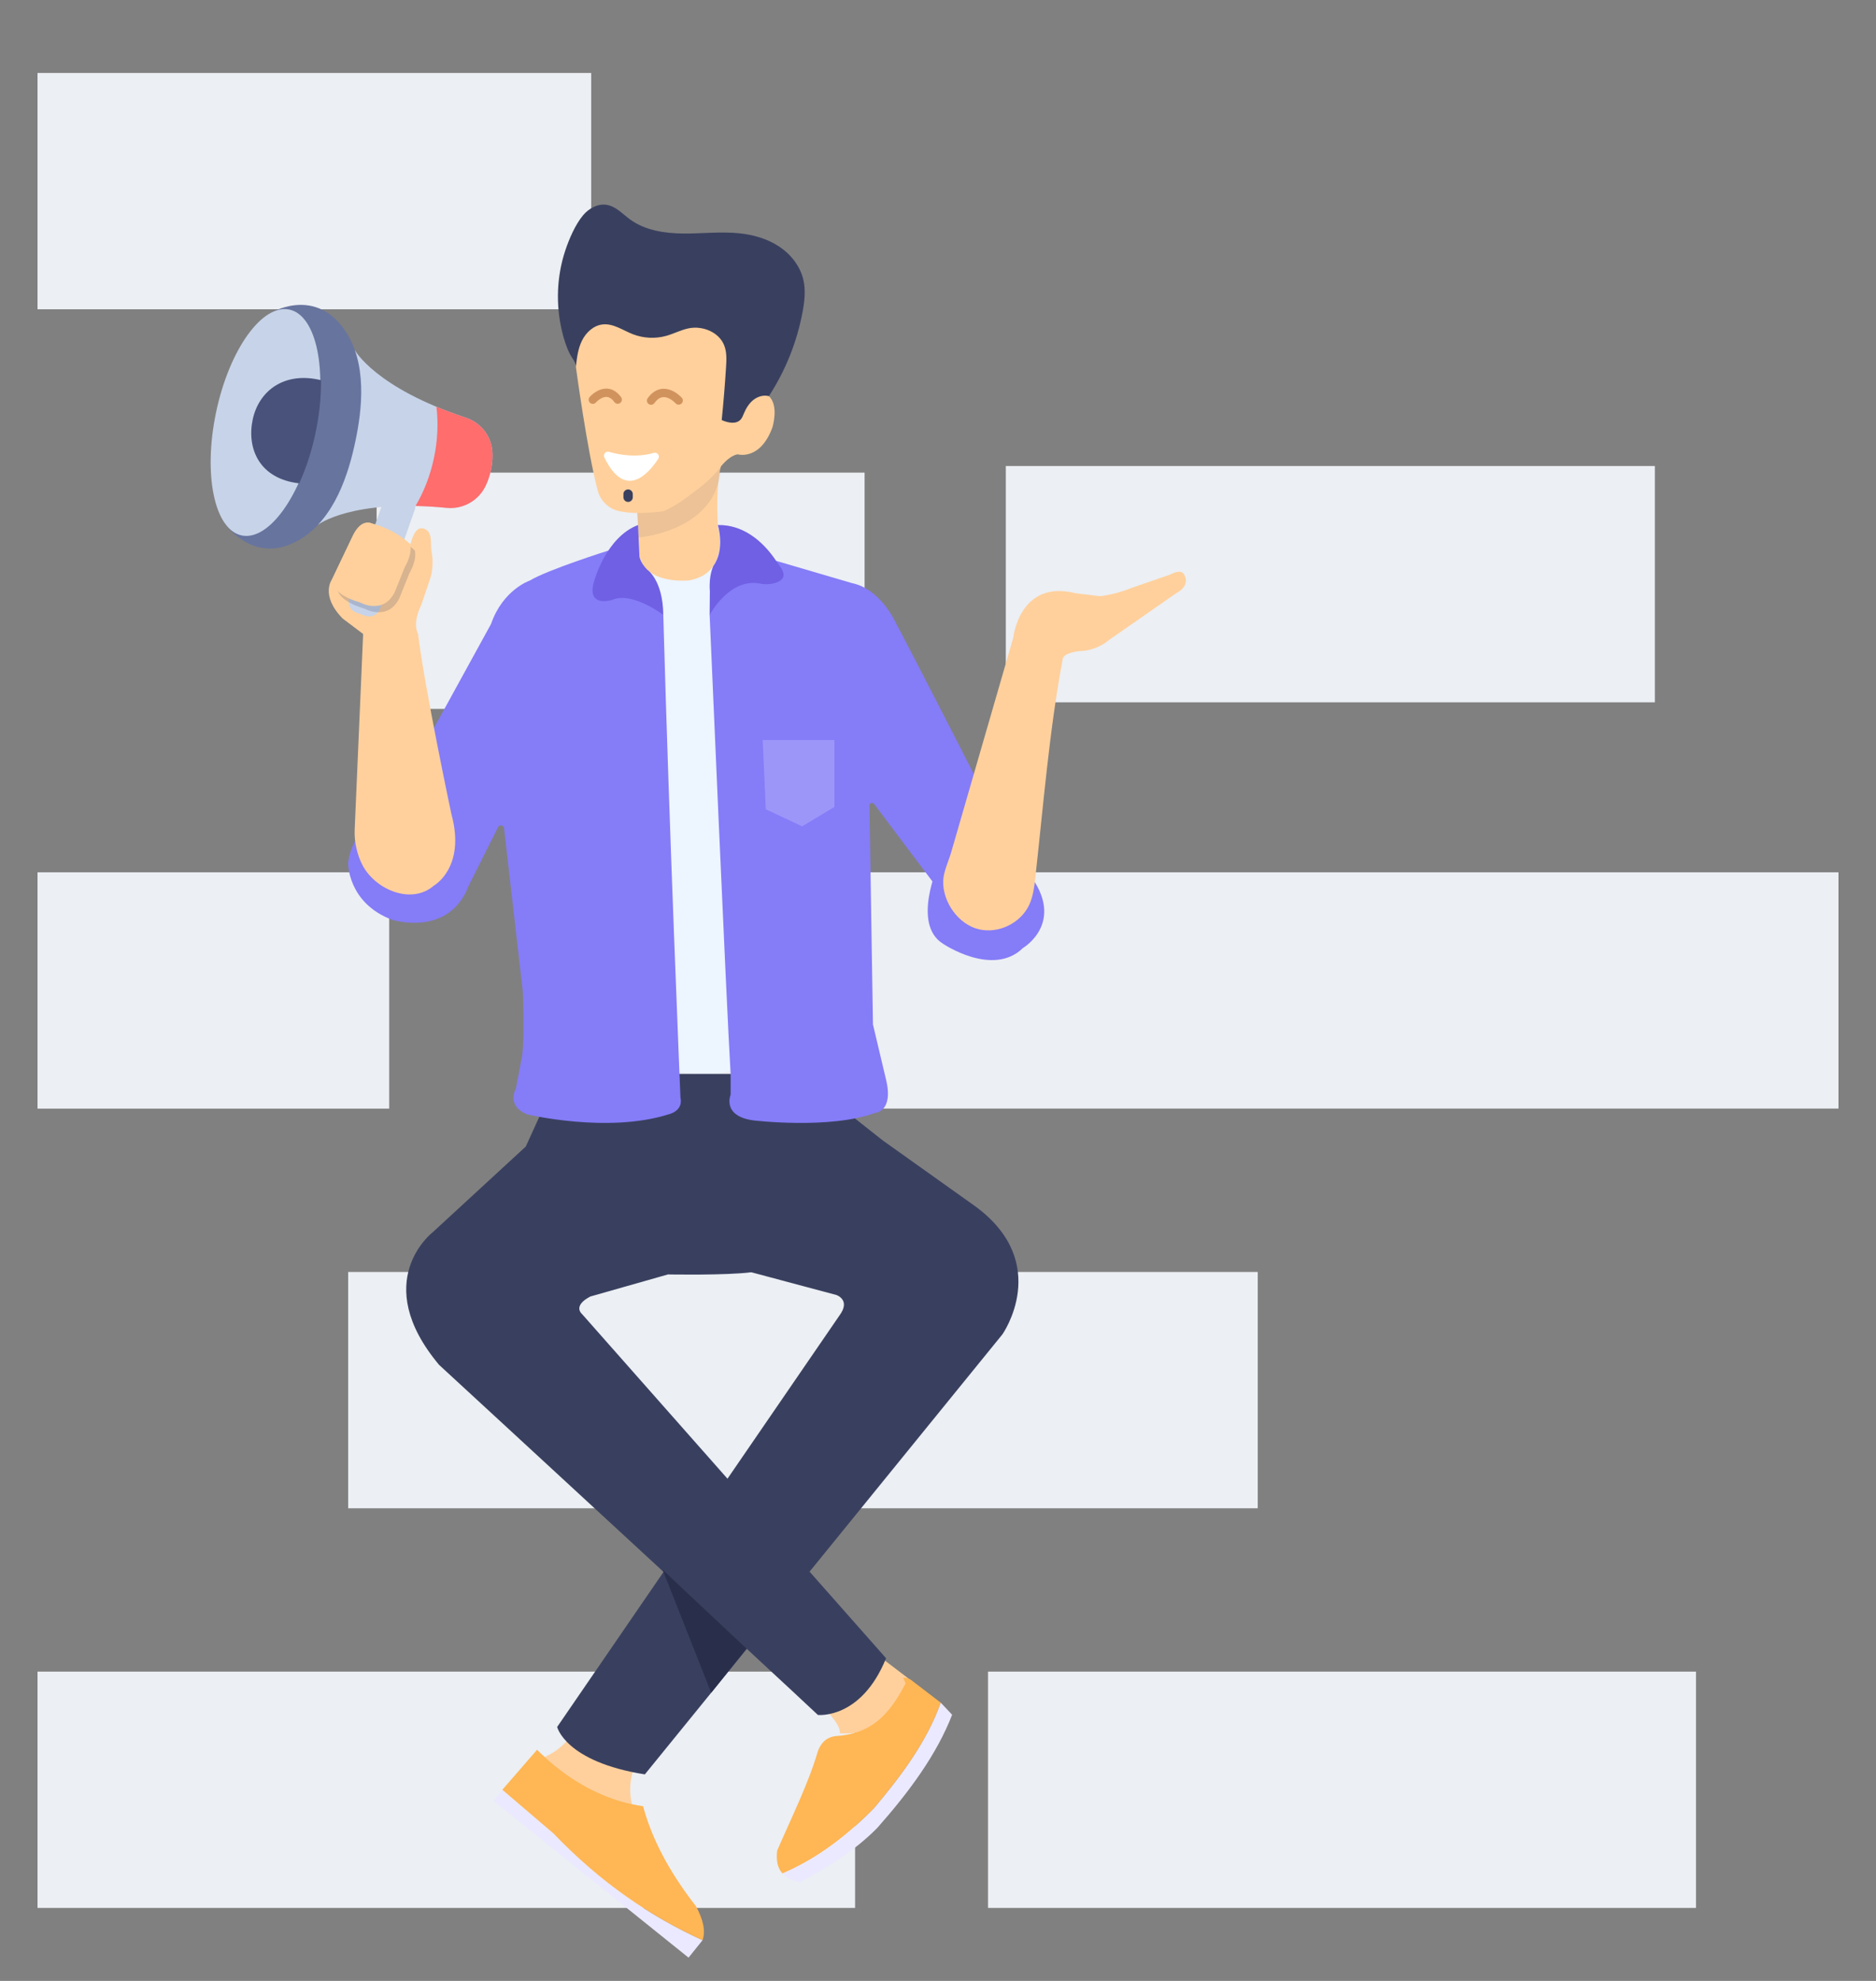 <svg xmlns="http://www.w3.org/2000/svg" viewBox="0 0 450 475" width="450" height="475" preserveAspectRatio="xMidYMid slice" style="width: 100%; height: 100%; transform: translate3d(0px, 0px, 0px);"><rect x="0" y="0" width="450" height="475" fill="#808080" stroke="none"/><defs><clipPath id="__lottie_element_160"><rect width="450" height="475" x="0" y="0"></rect></clipPath></defs><g clip-path="url(#__lottie_element_160)"><g transform="matrix(1,0,0,1,9,17.5)" opacity="1" style="display: block;"><g opacity="1" transform="matrix(1,0,0,1,139.865,124.164)"><path fill="rgb(236,239,243)" fill-opacity="1" d=" M58.527,28.331 C58.527,28.331 -58.527,28.331 -58.527,28.331 C-58.527,28.331 -58.527,-28.331 -58.527,-28.331 C-58.527,-28.331 58.527,-28.331 58.527,-28.331 C58.527,-28.331 58.527,28.331 58.527,28.331z"></path></g><g opacity="1" transform="matrix(1,0,0,1,310.112,122.573)"><path fill="rgb(236,239,243)" fill-opacity="1" d=" M77.845,28.331 C77.845,28.331 -77.845,28.331 -77.845,28.331 C-77.845,28.331 -77.845,-28.331 -77.845,-28.331 C-77.845,-28.331 77.845,-28.331 77.845,-28.331 C77.845,-28.331 77.845,28.331 77.845,28.331z"></path></g><g opacity="1" transform="matrix(1,0,0,1,183.604,315.833)"><path fill="rgb(236,239,243)" fill-opacity="1" d=" M109.092,28.331 C109.092,28.331 -109.092,28.331 -109.092,28.331 C-109.092,28.331 -109.092,-28.331 -109.092,-28.331 C-109.092,-28.331 109.092,-28.331 109.092,-28.331 C109.092,-28.331 109.092,28.331 109.092,28.331z"></path></g><g opacity="1" transform="matrix(1,0,0,1,66.405,28.331)"><path fill="rgb(236,239,243)" fill-opacity="1" d=" M-66.405,28.331 C-66.405,28.331 66.405,28.331 66.405,28.331 C66.405,28.331 66.405,-28.331 66.405,-28.331 C66.405,-28.331 -66.405,-28.331 -66.405,-28.331 C-66.405,-28.331 -66.405,28.331 -66.405,28.331z"></path></g><g opacity="1" transform="matrix(1,0,0,1,312.912,411.667)"><path fill="rgb(236,239,243)" fill-opacity="1" d=" M-84.913,28.331 C-84.913,28.331 84.914,28.331 84.914,28.331 C84.914,28.331 84.914,-28.331 84.914,-28.331 C84.914,-28.331 -84.913,-28.331 -84.913,-28.331 C-84.913,-28.331 -84.913,28.331 -84.913,28.331z"></path></g><g opacity="1" transform="matrix(1,0,0,1,98.054,411.669)"><path fill="rgb(236,239,243)" fill-opacity="1" d=" M-98.055,28.331 C-98.055,28.331 98.055,28.331 98.055,28.331 C98.055,28.331 98.055,-28.331 98.055,-28.331 C98.055,-28.331 -98.055,-28.331 -98.055,-28.331 C-98.055,-28.331 -98.055,28.331 -98.055,28.331z"></path></g><g opacity="1" transform="matrix(1,0,0,1,42.177,220)"><path fill="rgb(236,239,243)" fill-opacity="1" d=" M-42.177,28.331 C-42.177,28.331 42.177,28.331 42.177,28.331 C42.177,28.331 42.177,-28.33 42.177,-28.33 C42.177,-28.33 -42.177,-28.33 -42.177,-28.33 C-42.177,-28.33 -42.177,28.331 -42.177,28.331z"></path></g><g opacity="1" transform="matrix(1,0,0,1,279.789,220)"><path fill="rgb(236,239,243)" fill-opacity="1" d=" M-152.211,28.33 C-152.211,28.33 152.211,28.33 152.211,28.33 C152.211,28.33 152.211,-28.331 152.211,-28.331 C152.211,-28.331 -152.211,-28.331 -152.211,-28.331 C-152.211,-28.331 -152.211,28.33 -152.211,28.33z"></path></g></g><g transform="matrix(1,0,0,1,83.5,110)" opacity="1" style="display: block;"><g opacity="1" transform="matrix(1,0,0,1,122.423,294.735)"><path fill="rgb(255,208,156)" fill-opacity="1" d=" M-13.268,-3.437 C-13.268,-3.437 0.135,-11.263 0.135,-11.263 C0.135,-11.263 13.192,-1.338 13.192,-1.338 C13.192,-1.338 13.628,0.046 13.628,0.046 C8.86,7.33 4.13,11.262 -4.464,10.912 C-4.085,7.231 -13.628,1.28 -13.268,-3.437z"></path></g><g opacity="1" transform="matrix(1,0,0,1,122.401,315.767)"><path fill="rgb(255,182,84)" fill-opacity="1" d=" M-5.561,-9.456 C3.025,-9.99 7.326,-14.387 11.32,-22.121 C11.32,-22.121 10.744,-23.454 10.744,-23.454 C11.336,-23.469 11.943,-23.376 12.589,-22.971 C12.589,-22.971 19.766,-17.483 19.766,-17.483 C16.483,-8.268 10.434,-0.093 3.73,7.845 C-2.669,14.337 -9.757,19.855 -18.207,23.47 C-19.404,22.166 -19.766,20.297 -19.476,17.98 C-16.021,10.002 -11.916,1.721 -9.776,-5.656 C-9.353,-6.921 -8.321,-9.094 -5.561,-9.456z"></path></g><g opacity="1" transform="matrix(1,0,0,1,124.542,319.814)"><path fill="rgb(235,233,255)" fill-opacity="1" d=" M1.59,3.799 C8.294,-4.138 14.343,-12.315 17.626,-21.53 C17.626,-21.53 20.348,-18.636 20.348,-18.636 C16.648,-9.102 10.09,-0.204 2.444,8.44 C-2.891,13.888 -9.357,17.906 -16.124,21.53 C-17.711,21.308 -19.145,20.66 -20.348,19.423 C-11.898,15.808 -4.809,10.291 1.59,3.799z"></path></g><g opacity="1" transform="matrix(1,0,0,1,59.943,339.291)"><path fill="rgb(235,233,255)" fill-opacity="1" d=" M25.082,15.944 C12.689,10.289 0.694,2.224 -10.688,-9.659 C-10.688,-9.659 -22.943,-20.128 -22.943,-20.128 C-22.943,-20.128 -25.082,-17.466 -25.082,-17.466 C-25.082,-17.466 21.721,20.129 21.721,20.129 C21.721,20.129 25.082,15.944 25.082,15.944z"></path></g><g opacity="1" transform="matrix(1,0,0,1,58.596,314.273)"><path fill="rgb(255,208,156)" fill-opacity="1" d=" M-4.705,-8.343 C-7.774,-4.739 -9.596,-3.867 -11.432,-2.962 C-4.917,2.958 2.06,6.698 9.495,8.343 C8.504,4.243 9.289,0.256 11.432,-3.643 C11.432,-3.643 6.334,-1.076 6.334,-1.076 C6.334,-1.076 -4.705,-8.343 -4.705,-8.343z"></path></g><g opacity="1" transform="matrix(1,0,0,1,61.386,332.404)"><path fill="rgb(255,182,84)" fill-opacity="1" d=" M6.706,-9.788 C-0.73,-11.433 -7.707,-15.173 -14.222,-21.093 C-14.842,-21.647 -15.45,-22.226 -16.06,-22.83 C-16.06,-22.83 -24.387,-13.241 -24.387,-13.241 C-24.387,-13.241 -12.131,-2.771 -12.131,-2.771 C-0.749,9.111 11.246,17.176 23.639,22.831 C24.386,20.733 23.871,18.02 22.053,14.674 C15.597,6.408 11.437,-1.57 9.374,-9.289 C8.48,-9.426 7.586,-9.588 6.706,-9.788z"></path></g><g opacity="1" transform="matrix(1,0,0,1,81.388,85.757)"><path fill="rgb(237,245,255)" fill-opacity="1" d=" M-4.387,60.75 C-4.387,60.75 6.181,63.741 13.161,59.753 C13.161,59.753 7.605,-63.742 7.605,-63.742 C7.605,-63.742 -13.161,-61.271 -13.161,-61.271 C-13.161,-61.271 -4.387,60.75 -4.387,60.75z"></path></g><g opacity="1" transform="matrix(1,0,0,1,80.491,15.179)"><path fill="rgb(255,208,156)" fill-opacity="1" d=" M9.571,-15.179 C9.571,-15.179 7.478,-11.739 8.225,1.272 C8.225,1.272 11.217,12.189 1.346,13.983 C1.346,13.983 -9.123,15.179 -10.618,8.002 C-10.618,8.002 -10.917,-0.227 -11.217,-3.441 C-11.217,-3.441 9.571,-15.179 9.571,-15.179z"></path></g><g opacity="1" transform="matrix(1,0,0,1,86.996,231.493)"><path fill="rgb(57,64,95)" fill-opacity="1" d=" M63.582,-52.137 C63.582,-52.137 41.219,-68.056 41.219,-68.056 C41.219,-68.056 21.059,-83.983 21.059,-83.983 C21.059,-83.983 -36.449,-83.983 -36.449,-83.983 C-36.449,-83.983 -44.373,-66.571 -44.373,-66.571 C-44.373,-66.571 -66.772,-45.948 -66.772,-45.948 C-66.772,-45.948 -81.927,-34.239 -65.178,-14.221 C-65.178,-14.221 -36.596,12.106 -11.33,35.43 C-11.33,35.43 -36.849,72.612 -36.849,72.612 C-36.849,72.612 -34.888,80.961 -15.814,83.983 C-15.814,83.983 8.648,53.889 8.648,53.889 C17.029,61.645 23.411,67.568 25.696,69.733 C25.696,69.733 36.066,70.865 42.047,56.135 C42.047,56.135 23.699,35.371 23.699,35.371 C23.699,35.371 24.079,34.904 24.079,34.904 C24.079,34.904 24.086,34.897 24.086,34.897 C24.086,34.897 69.963,-21.543 69.963,-21.543 C69.963,-21.543 81.927,-38.54 63.582,-52.137z M30.881,-26.075 C30.881,-26.075 4.006,13.083 4.006,13.083 C4.006,13.083 -30.93,-26.453 -30.93,-26.453 C-30.93,-26.453 -33.223,-28.342 -28.886,-30.607 C-28.886,-30.607 -10.266,-35.9 -10.266,-35.9 C-10.266,-35.9 3.717,-35.64 9.718,-36.422 C9.718,-36.422 30.083,-30.985 30.083,-30.985 C30.083,-30.985 33.672,-29.852 30.881,-26.075z"></path></g><g opacity="1" transform="matrix(1,0,0,1,40.234,91.927)"><path fill="rgb(133,124,248)" fill-opacity="1" d=" M22.209,-69.912 C22.209,-69.912 7.665,-65.322 3.328,-62.705 C3.328,-62.705 -3.103,-60.537 -5.944,-52.311 C-5.944,-52.311 -31.976,-4.89 -31.976,-4.89 C-31.976,-4.89 -39.037,-4.102 -40.233,5.02 C-40.233,5.02 -40.358,14.565 -29.74,18.603 C-29.74,18.603 -16.108,23.024 -11.285,10.409 C-11.285,10.409 -4.258,-3.596 -4.258,-3.596 C-3.911,-4.259 -2.915,-4.074 -2.83,-3.33 C-2.83,-3.33 1.673,35.787 1.673,35.787 C1.673,35.787 2.122,46.704 1.523,51.191 C1.523,51.191 0.006,59.145 0.006,59.145 C0.006,59.145 -2.387,63.183 2.698,65.276 C2.698,65.276 21.99,69.912 36.646,65.276 C36.646,65.276 40.234,64.528 39.487,61.238 C39.487,61.238 36.767,-3.643 35.371,-54.49 C35.371,-54.49 22.209,-69.912 22.209,-69.912z"></path></g><g opacity="1" transform="matrix(1,0,0,1,120.844,92.667)"><path fill="rgb(133,124,248)" fill-opacity="1" d=" M-34.122,-55.23 C-34.122,-55.23 -30.085,38.487 -29.088,54.837 C-29.088,54.837 -29.088,59.823 -29.088,59.823 C-29.088,59.823 -31.281,65.007 -23.505,66.004 C-23.505,66.004 -5.215,68.181 5.553,64.193 C5.553,64.193 10.139,63.994 8.145,56.018 C8.145,56.018 5.053,42.981 5.053,42.981 C5.053,42.981 4.217,-9.495 4.217,-9.495 C4.187,-10.084 4.923,-10.376 5.303,-9.923 C5.303,-9.923 21.265,11.27 21.265,11.27 C21.265,11.27 34.122,-7.574 34.122,-7.574 C34.122,-7.574 15.154,-44.676 10.368,-53.65 C10.368,-53.65 6.78,-61.476 0.001,-62.847 C0.001,-62.847 -18.178,-68.181 -18.178,-68.181 C-18.178,-68.181 -32.278,-64.403 -32.278,-64.403 C-32.278,-64.403 -34.122,-55.23 -34.122,-55.23z"></path></g><g opacity="1" transform="matrix(1,0,0,1,154.198,110.836)"><path fill="rgb(133,124,248)" fill-opacity="1" d=" M-12.555,-13.573 C-12.555,-13.573 -19.065,0.715 -11.527,5.444 C-11.527,5.444 0.444,13.573 7.685,6.479 C7.685,6.479 19.065,-0.184 7.833,-12.888 C7.833,-12.888 -12.555,-13.573 -12.555,-13.573z"></path></g><g opacity="1" transform="matrix(1,0,0,1,171.758,70.104)"><path fill="rgb(255,208,156)" fill-opacity="1" d=" M-29.006,31.089 C-29.002,30.992 -28.997,30.897 -28.99,30.8 C-28.842,28.716 -27.693,26.318 -27.115,24.321 C-24.496,15.276 -21.878,6.228 -19.26,-2.818 C-16.908,-10.94 -14.558,-19.062 -12.207,-27.184 C-12.207,-27.184 -10.711,-41.242 2.748,-37.852 C2.748,-37.852 8.531,-37.154 8.531,-37.154 C8.531,-37.154 11.821,-37.352 16.507,-39.247 C16.507,-39.247 25.479,-42.339 25.479,-42.339 C25.479,-42.339 27.972,-43.834 28.769,-42.339 C28.769,-42.339 30.564,-39.847 26.875,-37.852 C26.875,-37.852 10.824,-26.686 10.824,-26.686 C10.824,-26.686 8.032,-24.093 3.845,-23.993 C3.845,-23.993 -0.043,-23.695 -0.343,-22.099 C-3.565,-4.912 -4.965,12.832 -6.899,30.195 C-7.152,32.471 -7.418,34.791 -8.381,36.868 C-10.414,41.248 -15.71,43.834 -20.413,42.74 C-25.398,41.582 -29.206,36.108 -29.006,31.089z"></path></g><g opacity="1" transform="matrix(1,0,0,1,66.283,26.666)"><path fill="rgb(112,96,228)" fill-opacity="1" d=" M3.266,-10.771 C3.266,-10.771 3.589,-3.486 3.589,-3.486 C3.589,-3.486 3.53,-2.088 5.429,-0.095 C5.429,-0.095 9.222,2.296 9.322,10.771 C9.322,10.771 1.844,5.088 -2.941,7.182 C-2.941,7.182 -9.322,9.225 -7.228,2.571 C-7.228,2.571 -4.384,-7.886 3.266,-10.771z"></path></g><g opacity="1" transform="matrix(1,0,0,1,95.877,26.658)"><path fill="rgb(112,96,228)" fill-opacity="1" d=" M-7.19,-10.763 C-7.19,-10.763 -5.393,-4.958 -8.247,-0.978 C-8.247,-0.978 -9.404,1.208 -9.105,5.096 C-9.105,5.096 -9.154,10.779 -9.154,10.779 C-9.154,10.779 -4.32,1.707 3.058,3.301 C4.512,3.616 7.073,3.386 8.156,2.238 C9.405,0.914 7.577,-0.991 6.79,-2.172 C4.086,-6.237 0.113,-9.828 -4.861,-10.607 C-5.63,-10.727 -6.411,-10.779 -7.19,-10.763z"></path></g><g opacity="0.2" transform="matrix(1,0,0,1,108.055,77.8)"><path fill="rgb(255,255,255)" fill-opacity="1" d=" M-8.61,-10.341 C-8.61,-10.341 8.61,-10.341 8.61,-10.341 C8.61,-10.341 8.61,5.692 8.61,5.692 C8.61,5.692 0.851,10.341 0.851,10.341 C0.851,10.341 -7.861,6.254 -7.861,6.254 C-7.861,6.254 -8.61,-10.341 -8.61,-10.341z"></path></g><g opacity="1" transform="matrix(1,0,0,1,85.499,281.151)"><path fill="rgb(41,47,75)" fill-opacity="1" d=" M10.072,4.164 C10.072,4.164 -10.072,-14.761 -10.072,-14.761 C-10.072,-14.761 1.587,14.761 1.587,14.761 C1.587,14.761 10.072,4.164 10.072,4.164z"></path></g><g opacity="0.1" transform="matrix(1,0,0,1,79.34,10.386)"><path fill="rgb(57,64,95)" fill-opacity="1" d=" M10.066,-8.476 C10.066,-8.476 2.311,2.379 -10.066,1.352 C-10.066,1.352 -9.632,8.477 -9.632,8.477 C-9.632,8.477 9.438,7.025 10.066,-8.476z"></path></g></g><g transform="matrix(1,-0.004,0.004,1,133.74,49.106)" opacity="1" style="display: block;"><g opacity="1" transform="matrix(1,0,0,1,28.073,48.9)"><path fill="rgb(255,208,156)" fill-opacity="1" d=" M-23.824,-9.983 C-23.824,-9.983 -21.206,10.15 -18.695,19.714 C-18.053,22.156 -16.099,24.041 -13.637,24.602 C-11.403,25.112 -8.057,25.325 -3.066,24.714 C-3.066,24.714 3.067,22.621 11.441,13.348 C11.441,13.348 13.086,11.405 14.881,11.105 C14.881,11.105 20.265,12.75 23.255,4.674 C23.255,4.674 24.9,-0.563 22.432,-2.804 C22.432,-2.804 18.917,-25.086 18.917,-25.086 C18.917,-25.086 -24.9,-22.685 -24.9,-22.685 C-24.9,-22.685 -23.824,-9.983 -23.824,-9.983z"></path></g><g opacity="1" transform="matrix(1,0,0,1,29.602,26.434)"><path fill="rgb(57,64,95)" fill-opacity="1" d=" M-25.354,12.483 C-25.25,11.462 -26.306,10.295 -26.74,9.447 C-27.64,7.685 -28.207,5.78 -28.659,3.86 C-29.414,0.651 -29.716,-2.663 -29.564,-5.954 C-29.416,-9.142 -28.841,-12.312 -27.832,-15.339 C-26.9,-18.134 -25.384,-21.662 -23.469,-23.918 C-22.069,-25.569 -19.901,-26.739 -17.769,-26.364 C-15.609,-25.983 -14.033,-24.193 -12.27,-22.887 C-8.657,-20.212 -3.961,-19.477 0.535,-19.422 C5.03,-19.367 9.542,-19.905 14.012,-19.419 C17.369,-19.054 20.71,-18.085 23.516,-16.206 C26.322,-14.328 28.555,-11.478 29.297,-8.184 C29.858,-5.693 29.559,-3.09 29.084,-0.581 C27.724,6.617 24.925,13.54 20.902,19.662 C19.62,19.301 18.203,19.735 17.16,20.564 C16.117,21.393 15.405,22.574 14.885,23.801 C14.677,24.292 14.489,24.806 14.136,25.207 C13.053,26.434 11.054,26.029 9.569,25.34 C10.017,21.103 10.382,16.856 10.663,12.604 C10.778,10.859 10.869,9.048 10.23,7.421 C8.988,4.256 5.119,2.666 1.78,3.306 C-0.089,3.666 -1.803,4.586 -3.637,5.093 C-6.262,5.822 -9.124,5.671 -11.659,4.674 C-14.041,3.736 -16.313,2.044 -18.862,2.293 C-21.042,2.505 -22.868,4.171 -23.854,6.127 C-24.841,8.082 -25.129,10.305 -25.354,12.483z"></path></g><g opacity="1" transform="matrix(1,0,0,1,11.257,44.912)"><path stroke-linecap="round" stroke-linejoin="round" fill-opacity="0" stroke="rgb(209,147,94)" stroke-opacity="1" stroke-width="2" d=" M-2.99,1.859 C-2.99,1.859 0.288,-1.858 2.99,1.859"></path></g><g opacity="1" transform="matrix(1,0,0,1,25.556,44.989)"><path stroke-linecap="round" stroke-linejoin="round" fill-opacity="0" stroke="rgb(209,147,94)" stroke-opacity="1" stroke-width="2" d=" M3.312,2.059 C3.312,2.059 -0.318,-2.059 -3.312,2.059"></path></g><g opacity="1" transform="matrix(1,0,0,1,17.517,64.907)"><path fill="rgb(255,255,255)" fill-opacity="1" d=" M-5.413,-5.619 C-3.033,-4.917 1.133,-4.109 5.304,-5.324 C6.179,-5.579 6.888,-4.63 6.382,-3.872 C3.834,-0.057 -1.645,5.855 -6.526,-4.263 C-6.888,-5.014 -6.212,-5.855 -5.413,-5.619z"></path></g><g opacity="1" transform="matrix(1,0,0,1,16.644,69.819)"><path fill="rgb(57,64,95)" fill-opacity="1" d=" M0.008,1.497 C0.008,1.497 -0.008,1.497 -0.008,1.497 C-0.621,1.497 -1.123,0.995 -1.123,0.382 C-1.123,0.382 -1.123,-0.383 -1.123,-0.383 C-1.123,-0.996 -0.621,-1.498 -0.008,-1.498 C-0.008,-1.498 0.008,-1.498 0.008,-1.498 C0.621,-1.498 1.123,-0.996 1.123,-0.383 C1.123,-0.383 1.123,0.382 1.123,0.382 C1.123,0.995 0.621,1.497 0.008,1.497z"></path></g></g><g transform="matrix(1,0.005,-0.005,1,50.719,73.001)" opacity="1" style="display: block;"><g opacity="1" transform="matrix(1,0,0,1,42.504,31.746)"><path fill="rgb(199,211,232)" fill-opacity="1" d=" M-25.094,-2.62 C-25.094,-2.62 -16.675,20.949 -16.675,20.949 C-16.675,20.949 -8.608,14.64 14.172,16.751 C17.995,17.106 21.659,15.079 23.377,11.646 C23.936,10.526 24.418,9.201 24.739,7.639 C25.086,5.957 25.154,4.453 25.051,3.133 C24.761,-0.589 22.187,-3.754 18.635,-4.906 C-3.13,-11.964 -8.049,-20.949 -8.049,-20.949 C-8.049,-20.949 -25.094,-2.62 -25.094,-2.62z"></path></g><g opacity="1" transform="matrix(1,0,0,1,20.638,31.349)"><path fill="rgb(103,116,158)" fill-opacity="1" d=" M-17.048,21.26 C-17.048,21.26 -10.14,31.349 0.624,25.041 C9.306,19.953 12.529,8.686 14.044,1.331 C15.557,-6.023 17.048,-17.647 11.081,-25.751 C3.683,-35.797 -6.648,-29.258 -6.648,-29.258 C-6.648,-29.258 -17.048,21.26 -17.048,21.26z"></path></g><g opacity="1" transform="matrix(1,0,0,1,14.019,28.35)"><path fill="rgb(199,211,232)" fill-opacity="1" d=" M-6.496,27.002 C0.051,28.35 7.856,17.304 10.937,2.332 C14.019,-12.641 11.21,-25.87 4.664,-27.218 C-1.882,-28.565 -9.687,-17.519 -12.768,-2.548 C-15.85,12.425 -13.042,25.654 -6.496,27.002z"></path></g><g opacity="1" transform="matrix(1,0,0,1,17.526,29.351)"><path fill="rgb(73,82,123)" fill-opacity="1" d=" M3.742,13.439 C5.341,9.9 6.679,5.789 7.596,1.329 C8.514,-3.131 8.91,-7.437 8.84,-11.32 C-0.012,-13.438 -6.079,-8.655 -7.494,-1.779 C-8.91,5.098 -5.882,12.404 3.742,13.439z"></path></g><g opacity="1" transform="matrix(1,0,0,1,58.394,36.559)"><path fill="rgb(255,109,109)" fill-opacity="1" d=" M-4.84,0.007 C-5.719,4.278 -7.239,8.176 -9.204,11.518 C-6.907,11.557 -4.418,11.688 -1.72,11.938 C2.103,12.292 5.767,10.267 7.486,6.833 C8.046,5.714 8.526,4.387 8.848,2.824 C9.194,1.143 9.263,-0.36 9.16,-1.68 C8.87,-5.402 6.296,-8.566 2.744,-9.719 C0.164,-10.555 -2.177,-11.42 -4.303,-12.292 C-3.818,-8.446 -3.96,-4.264 -4.84,0.007z"></path></g><g opacity="1" transform="matrix(1,0,0,1,44.023,96.204)"><path fill="rgb(255,208,156)" fill-opacity="1" d=" M14.143,25.698 C14.143,25.698 7.563,-4.511 5.918,-17.522 C5.918,-17.522 4.423,-19.765 6.666,-24.401 C6.666,-24.401 8.759,-30.682 8.759,-30.682 C8.759,-30.682 9.806,-33.524 9.059,-37.262 C8.705,-39.034 9.526,-42.284 6.889,-42.766 C5.094,-43.094 4.36,-40.17 3.974,-38.907 C3.974,-38.907 0.979,-41.685 -2.457,-42.854 C-2.457,-42.854 -5.297,-43.879 -5.297,-43.879 C-5.297,-43.879 -7.691,-45.038 -9.785,-41.001 C-9.785,-41.001 -14.719,-30.532 -14.719,-30.532 C-14.719,-30.532 -17.733,-26.694 -12.188,-21.061 C-12.188,-21.061 -7.242,-17.372 -7.242,-17.372 C-7.242,-17.372 -9.032,29.462 -9.037,29.586 C-9.147,32.476 -8.42,35.684 -7.039,38.213 C-3.927,43.909 4.645,47.59 10.014,42.896 C10.014,42.896 17.733,38.559 14.143,25.698z"></path></g><g opacity="1" transform="matrix(1,0,0,1,41.238,59.591)"><path fill="rgb(199,211,232)" fill-opacity="1" d=" M-3.931,14.891 C-3.931,14.891 -6.101,14.142 -6.101,14.142 C-7.53,13.648 -8.287,12.09 -7.793,10.662 C-7.793,10.662 0.451,-13.2 0.451,-13.2 C0.944,-14.628 2.502,-15.385 3.93,-14.892 C3.93,-14.892 6.1,-14.142 6.1,-14.142 C7.529,-13.649 8.287,-12.091 7.793,-10.663 C7.793,-10.663 -0.452,13.199 -0.452,13.199 C-0.945,14.627 -2.503,15.385 -3.931,14.891z"></path></g><g opacity="0.2" transform="matrix(1,0,0,1,39.785,63.609)"><path fill="rgb(57,64,95)" fill-opacity="1" d=" M9.314,-4.821 C9.314,-4.821 6,-8.295 0.043,-9.794 C0.043,-9.794 -2.436,-11.175 -4.445,-6.915 C-4.445,-6.915 -9.379,3.554 -9.379,3.554 C-9.379,3.554 -10.197,7.009 -2.649,9.171 C-2.649,9.171 2.902,12.249 5.647,6.593 C5.647,6.593 8.059,0.521 8.059,0.521 C8.059,0.521 9.82,-2.342 9.314,-4.821z"></path></g><g opacity="1" transform="matrix(1,0,0,1,38.495,62.655)"><path fill="rgb(255,208,156)" fill-opacity="1" d=" M9.503,-5.358 C9.503,-5.358 6.189,-8.832 0.232,-10.33 C0.232,-10.33 -2.248,-11.712 -4.257,-7.452 C-4.257,-7.452 -9.191,3.017 -9.191,3.017 C-9.191,3.017 -10.008,6.472 -2.46,8.635 C-2.46,8.635 3.09,11.712 5.835,6.056 C5.835,6.056 8.247,-0.016 8.247,-0.016 C8.247,-0.016 10.009,-2.879 9.503,-5.358z"></path></g></g><g style="display: none;" transform="matrix(0.328,-0.037,0.042,0.382,81.281,201.868)" opacity="0.01"><g opacity="1" transform="matrix(1,0,0,1,0,0)"><path stroke-linecap="butt" stroke-linejoin="miter" fill-opacity="0" stroke-miterlimit="4" stroke="rgb(255,255,255)" stroke-opacity="1" stroke-width="1" d=" M-28,-305 C-28,-305 -44.897,-298.884 -40.5,-284"></path></g></g><g style="display: none;" transform="matrix(0.696,-0.077,0.09,0.809,102.765,324.704)" opacity="0.067"><g opacity="1" transform="matrix(1,0,0,1,0,0)"><path stroke-linecap="butt" stroke-linejoin="miter" fill-opacity="0" stroke-miterlimit="4" stroke="rgb(255,255,255)" stroke-opacity="1" stroke-width="1" d=" M-28,-305 C-28,-305 -44.897,-298.884 -40.5,-284"></path></g></g><g style="display: none;" transform="matrix(1.083,-0.121,0.14,1.26,124.444,453.65)" opacity="0.014"><g opacity="1" transform="matrix(1,0,0,1,0,0)"><path stroke-linecap="butt" stroke-linejoin="miter" fill-opacity="0" stroke-miterlimit="4" stroke="rgb(255,255,255)" stroke-opacity="1" stroke-width="1" d=" M-28,-305 C-28,-305 -44.897,-298.884 -40.5,-284"></path></g></g></g></svg>